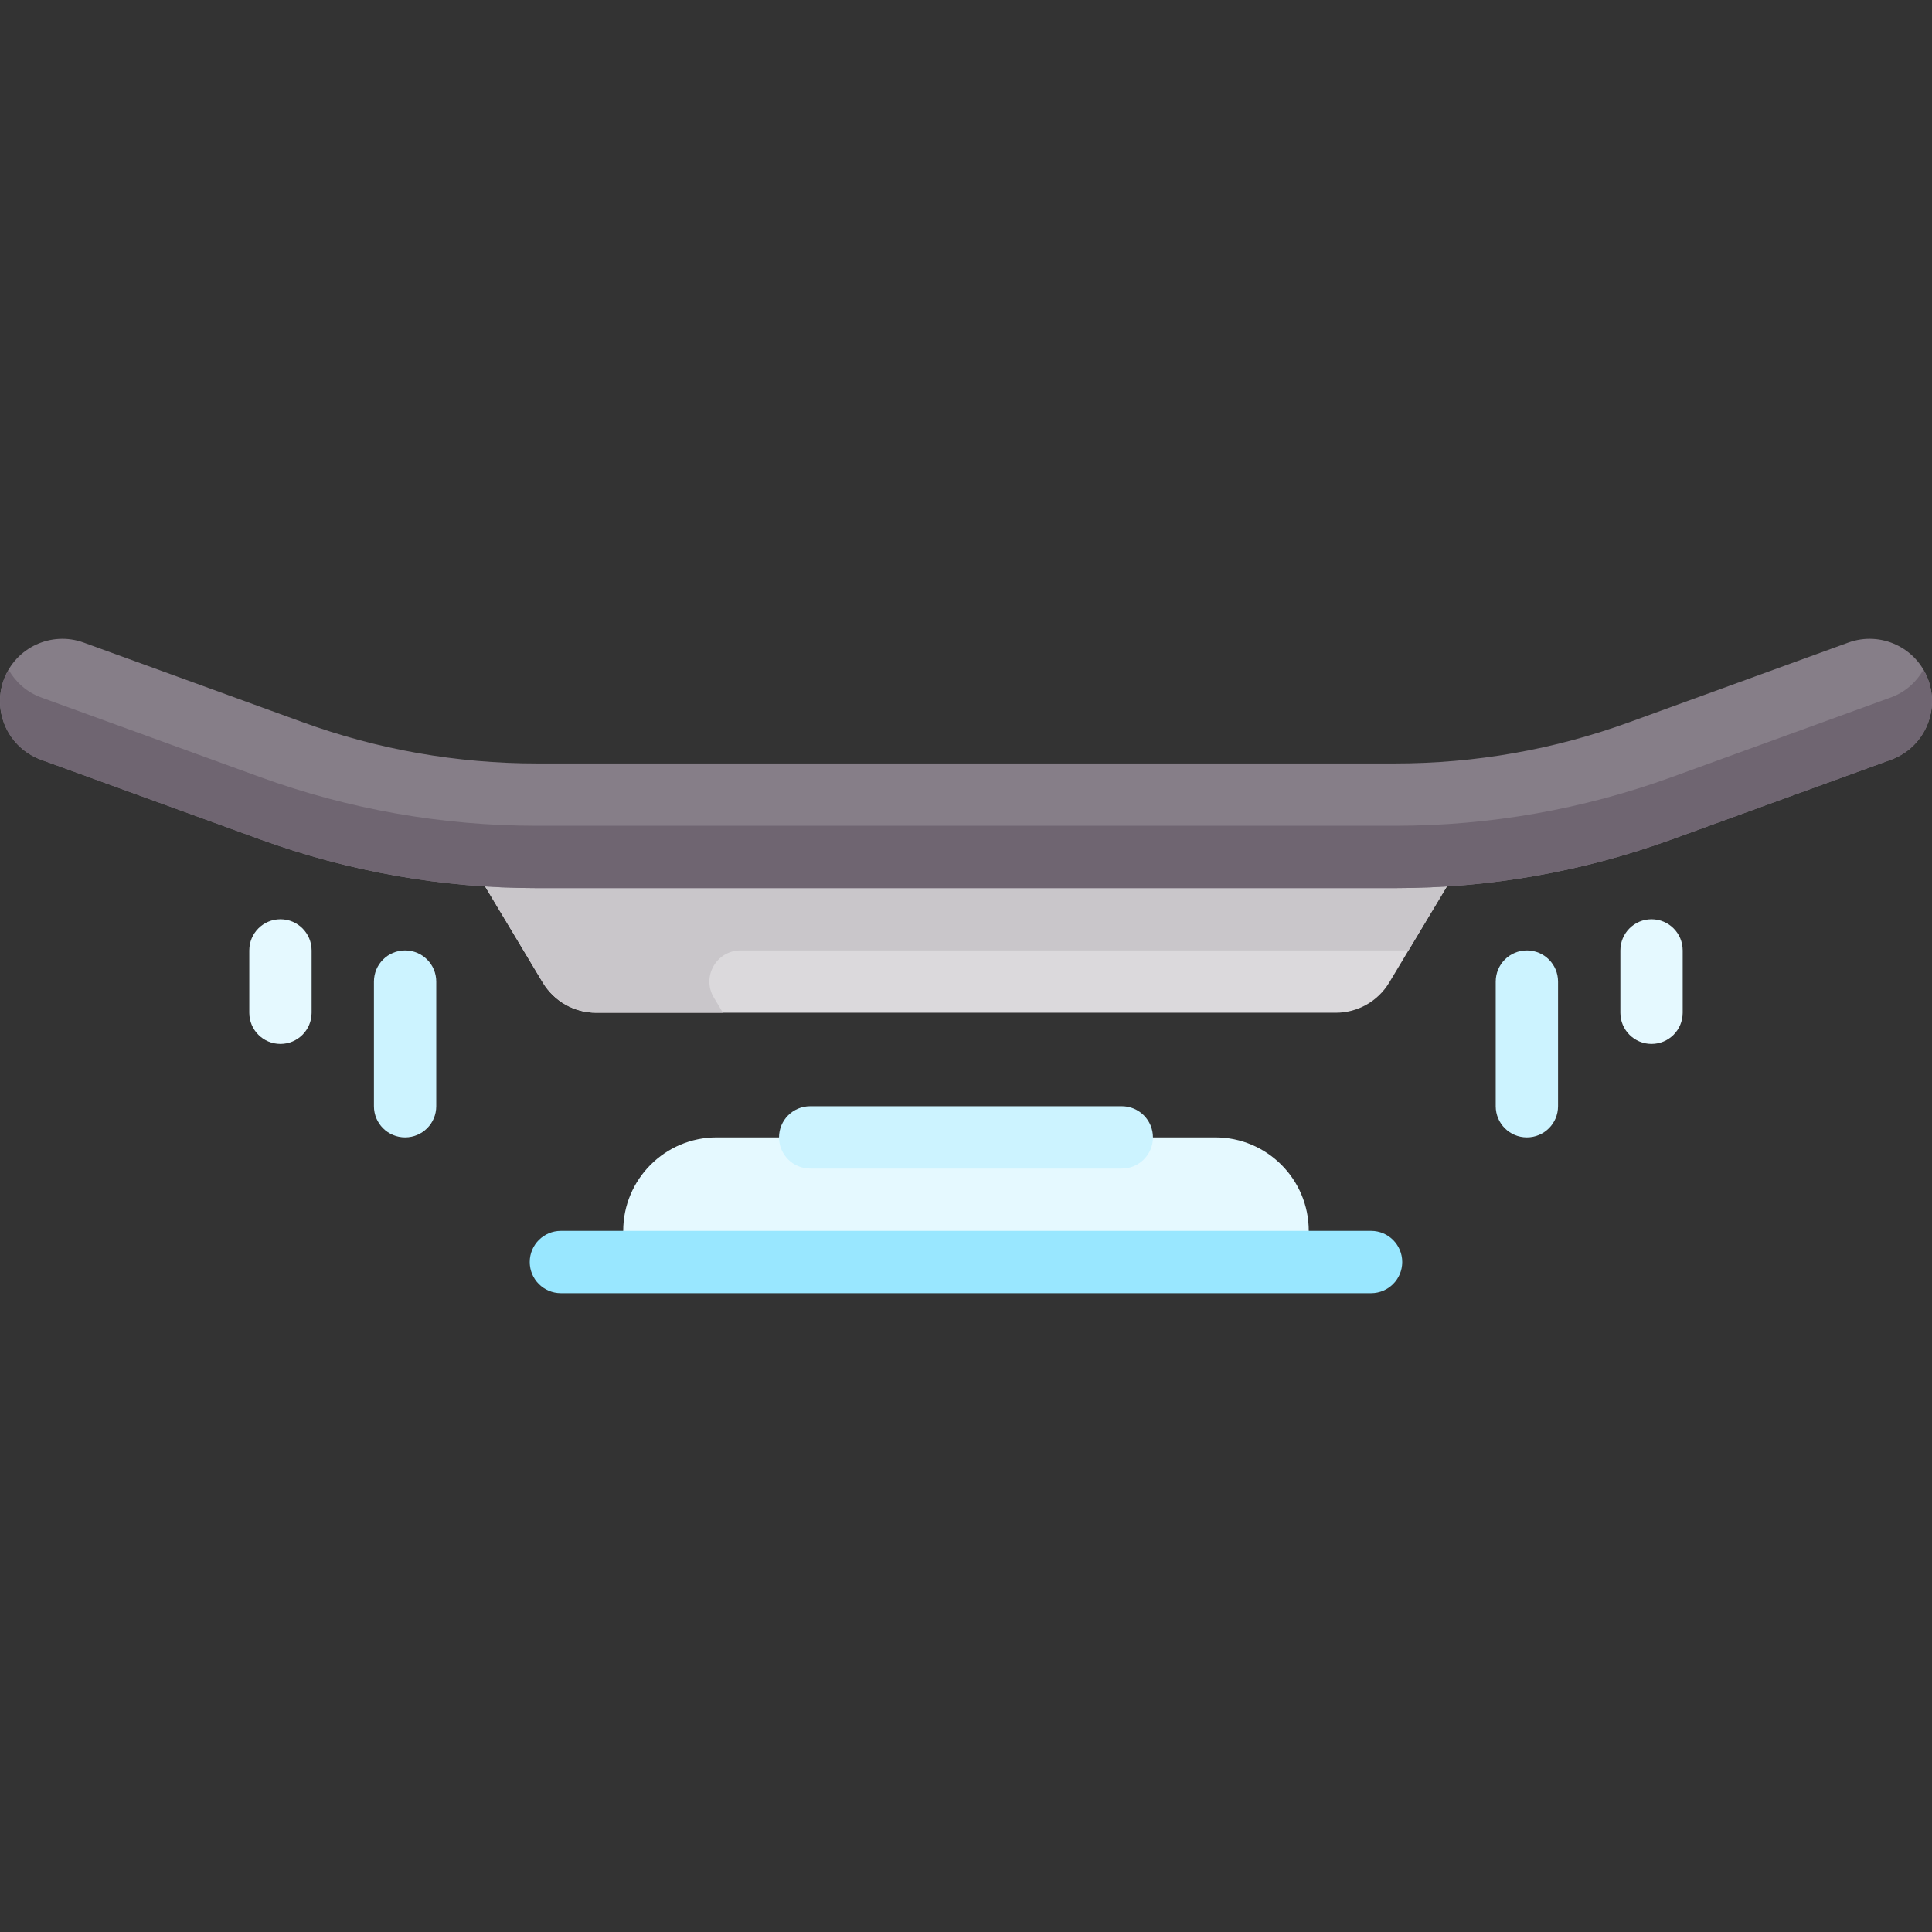 <svg xmlns="http://www.w3.org/2000/svg" xmlns:xlink="http://www.w3.org/1999/xlink" id="Capa_1" x="0" y="0" version="1.1" viewBox="0 0 511.999 511.999" xml:space="preserve" style="enable-background:new 0 0 511.999 511.999"><rect x="0" y="0" width="511.999" height="511.999" fill="#333333" stroke="none"/><path style="fill:#e5f9ff" d="M346.834,334.452H165.158v-8.258c0-13.682,11.092-24.774,24.774-24.774h132.127	c13.682,0,24.774,11.092,24.774,24.774v8.258H346.834z"/><path style="fill:#dbd9dc" d="M123.869,227.098l19.966,33.272c2.985,4.974,8.361,8.018,14.162,8.018h196.005	c5.802,0,11.178-3.044,14.163-8.019l19.96-33.27L123.869,227.098L123.869,227.098z"/><path style="fill:#c9c6ca" d="M196.26,251.872h177l14.863-24.774H123.869l19.966,33.272c2.985,4.974,8.361,8.018,14.162,8.018	h33.589l-2.406-4.009C185.876,258.875,189.841,251.872,196.26,251.872z"/><path style="fill:#867e88" d="M511,180.163c-3.117-8.572-12.589-12.984-21.165-9.879l-58.023,21.097	c-19.963,7.266-40.85,10.943-62.084,10.943H142.271c-21.234,0-42.12-3.677-62.084-10.943l-58.023-21.097	c-8.564-3.105-18.044,1.306-21.165,9.879c-3.117,8.572,1.302,18.048,9.875,21.169l58.023,21.097	c23.592,8.581,48.278,12.927,73.374,12.927h227.457c25.096,0,49.782-4.347,73.374-12.927l58.023-21.097	C509.698,198.211,514.117,188.736,511,180.163z"/><path style="fill:#ccf3ff" d="M297.286,309.678h-82.58c-4.564,0-8.258-3.694-8.258-8.258s3.693-8.258,8.258-8.258h82.58	c4.564,0,8.258,3.694,8.258,8.258S301.85,309.678,297.286,309.678z"/><path style="fill:#99e7ff" d="M363.35,342.71H148.642c-4.564,0-8.258-3.694-8.258-8.258s3.694-8.258,8.258-8.258h214.707	c4.564,0,8.258,3.694,8.258,8.258S367.914,342.71,363.35,342.71z"/><path style="fill:#ccf3ff" d="M107.353,301.42c-4.564,0-8.258-3.694-8.258-8.258V260.13c0-4.564,3.694-8.258,8.258-8.258	s8.258,3.694,8.258,8.258v33.032C115.611,297.726,111.917,301.42,107.353,301.42z"/><path style="fill:#e5f9ff" d="M74.321,276.646c-4.564,0-8.258-3.694-8.258-8.258v-16.516c0-4.564,3.694-8.258,8.258-8.258	s8.258,3.693,8.258,8.258v16.516C82.579,272.952,78.885,276.646,74.321,276.646z"/><path style="fill:#ccf3ff" d="M404.639,301.42c-4.564,0-8.258-3.694-8.258-8.258V260.13c0-4.564,3.693-8.258,8.258-8.258	c4.564,0,8.258,3.694,8.258,8.258v33.032C412.897,297.726,409.204,301.42,404.639,301.42z"/><path style="fill:#e5f9ff" d="M437.671,276.646c-4.564,0-8.258-3.694-8.258-8.258v-16.516c0-4.564,3.694-8.258,8.258-8.258	s8.258,3.693,8.258,8.258v16.516C445.929,272.952,442.236,276.646,437.671,276.646z"/><path style="fill:#6f6571" d="M509.72,177.509c-1.873,3.251-4.793,5.923-8.595,7.307l-58.023,21.097	c-23.592,8.581-48.278,12.927-73.374,12.927H142.271c-25.096,0-49.782-4.347-73.374-12.927l-58.023-21.097	c-3.802-1.384-6.722-4.055-8.595-7.306c-0.488,0.838-0.937,1.709-1.28,2.653c-3.117,8.572,1.302,18.048,9.875,21.169l58.023,21.097	c23.592,8.581,48.278,12.927,73.374,12.927h227.457c25.096,0,49.782-4.347,73.374-12.927l58.023-21.097	c8.572-3.121,12.992-12.597,9.875-21.169C510.657,179.219,510.208,178.348,509.72,177.509z"/></svg>